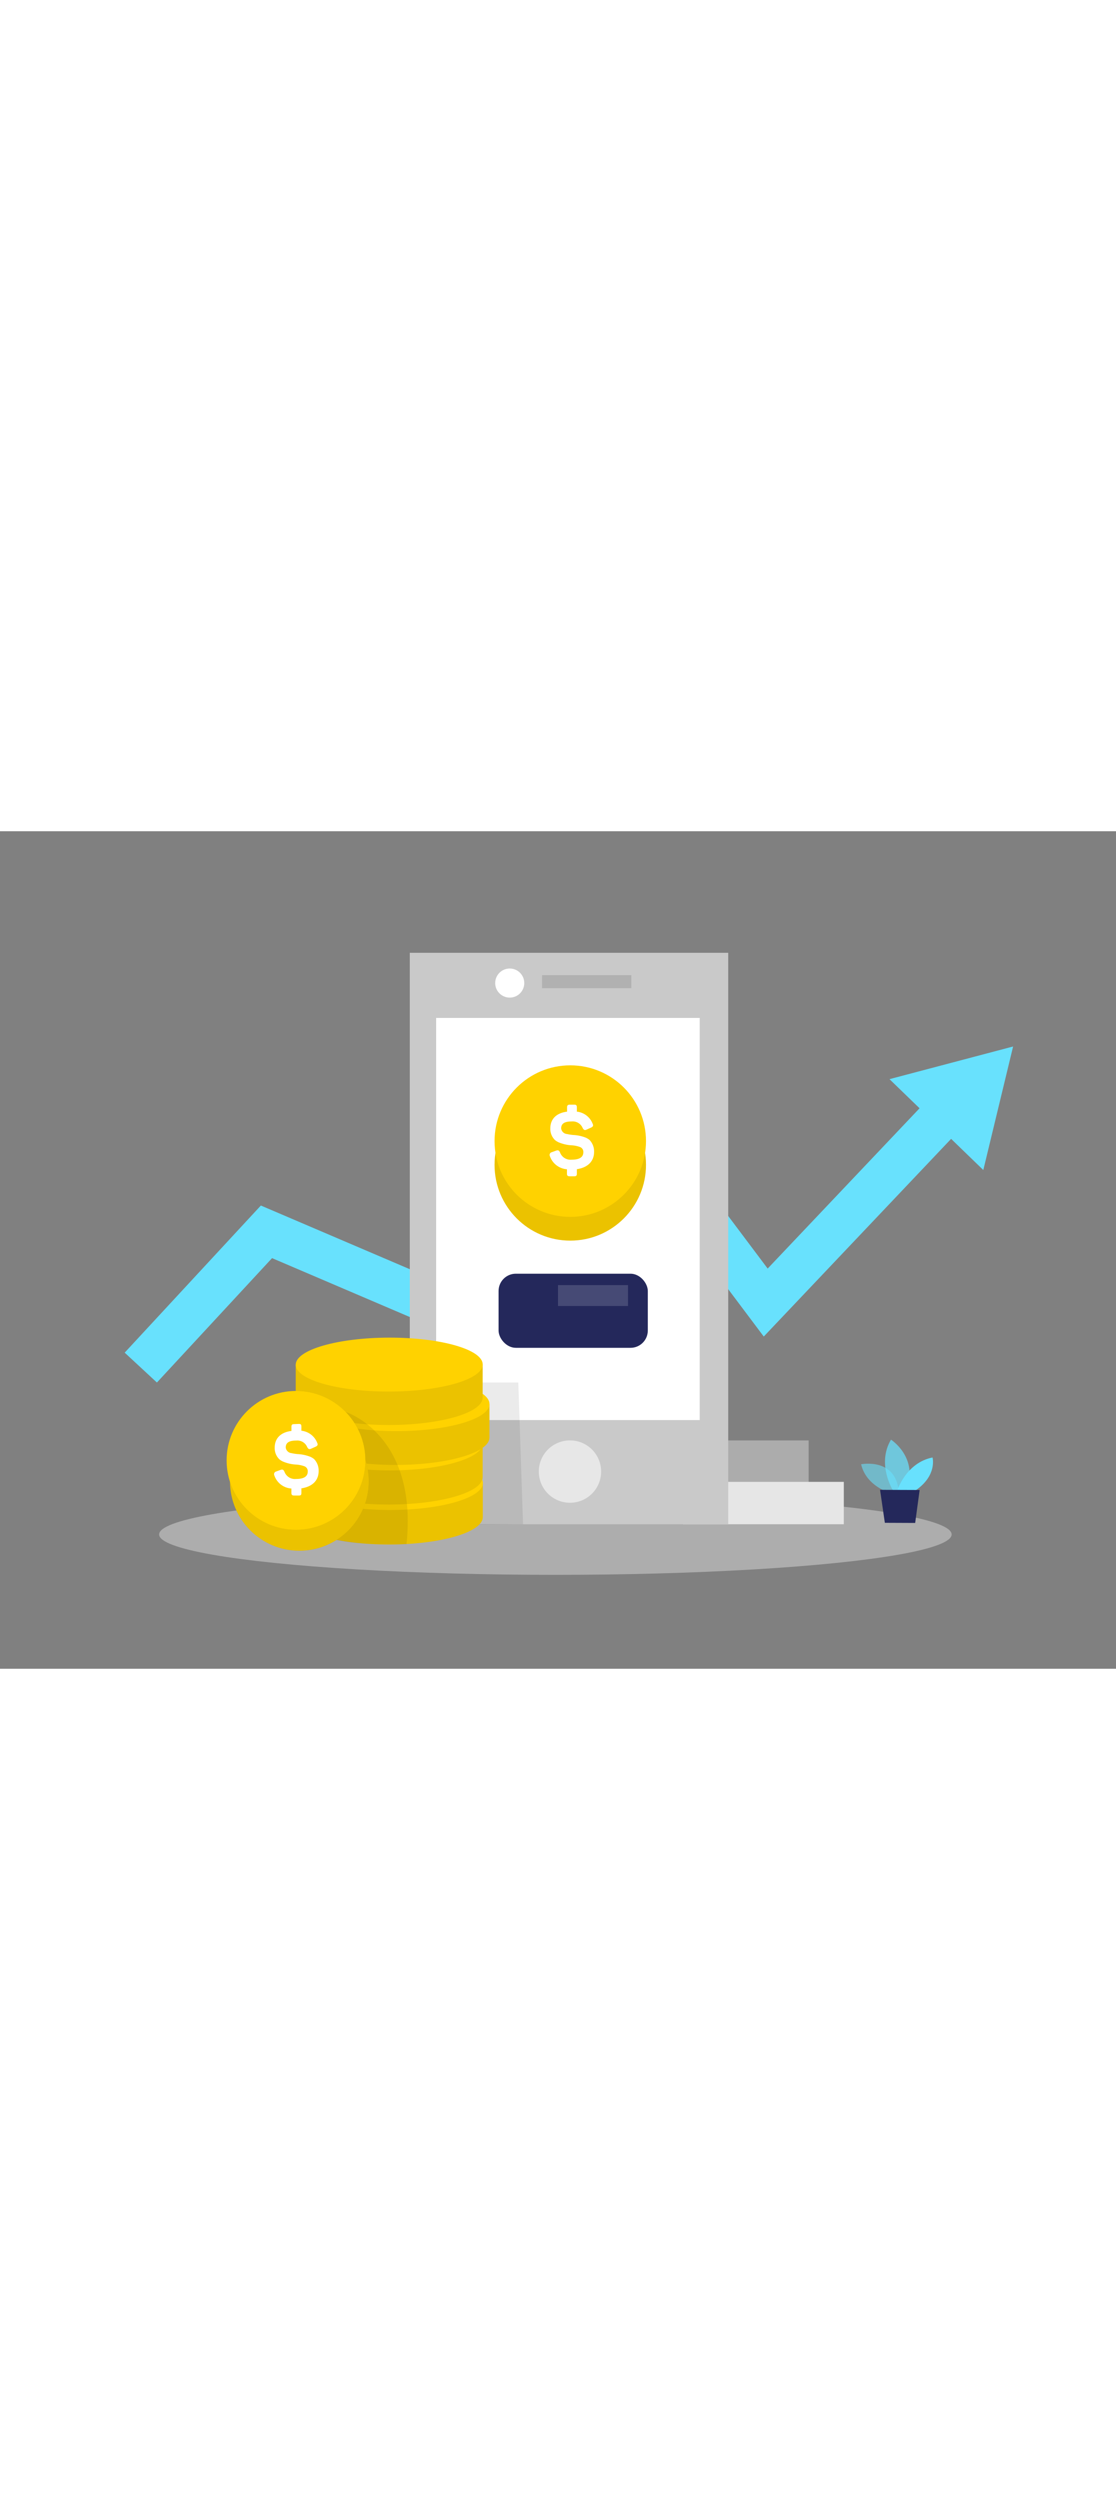 <svg id="Layer_1" data-name="Layer 1" xmlns="http://www.w3.org/2000/svg" viewBox="0 0 400 300" data-imageid="revenue-two-color-01270" imageName="Revenue" class="illustrations_image" style="width: 134px;"><rect x="0" y="0" width="400" height="300" fill="#808080" stroke="none"/><polygon points="363.12 77.1 318.81 88.8 329.59 99.23 275.15 156.65 227.94 93.78 158.3 161.76 93.5 134.07 44.69 186.77 56.24 197.47 97.51 152.91 161.77 180.37 226.11 117.57 273.75 181 340.9 110.19 352.44 121.35 363.12 77.1" fill="#68e1fd" class="target-color"/><ellipse cx="199.06" cy="251.89" rx="142.03" ry="14.47" fill="#e6e6e6" opacity="0.45"/><rect x="244.79" y="233.05" width="57.65" height="15.18" fill="#e6e6e6"/><rect x="232.19" y="218.21" width="57.65" height="15.18" fill="#e6e6e6" opacity="0.43"/><rect x="146.88" y="43.54" width="114.13" height="204.69" fill="#c9c9c9"/><rect x="156.32" y="66.87" width="94.47" height="144.05" fill="#fff"/><circle cx="204.29" cy="229.37" r="11.17" fill="#fff" opacity="0.56"/><rect x="194.29" y="51.54" width="32" height="4.67" opacity="0.12"/><circle cx="182.7" cy="54.38" r="5.21" fill="#fff"/><polygon points="169.09 197.47 185.77 197.47 187.47 248.23 157.17 248.53 169.09 197.47" opacity="0.08"/><circle cx="204.4" cy="119.5" r="27.14" fill="#ffd200"/><circle cx="204.4" cy="119.5" r="27.14" opacity="0.08"/><path d="M106,219.62l0,11.87c0,5.38,15,9.72,33.51,9.69s33.49-4.42,33.48-9.8l0-11.88Z" fill="#ffd200"/><circle cx="204.4" cy="110.99" r="27.14" fill="#ffd200"/><path d="M205.84,97.94c.7,0,.92.25.92,1v1.5a6.81,6.81,0,0,1,5.62,4.25c.37.73.22,1.13-.61,1.5l-1.5.67c-.7.34-1,.18-1.43-.55a3.85,3.85,0,0,0-3.92-2.36c-2.6,0-3.79.77-3.79,2.51a2.31,2.31,0,0,0,2.11,2,19,19,0,0,0,2.2.34,14.21,14.21,0,0,1,4.07.79,5.64,5.64,0,0,1,1.8,1,5.89,5.89,0,0,1,1.62,4.28c0,3.33-2.23,5.6-6.17,6.18v1.59c0,.7-.22.95-.92.95h-1.68c-.7,0-.95-.25-.95-.95v-1.56a7,7,0,0,1-6.12-4.71,1,1,0,0,1,.71-1.41l1.5-.55c.76-.27,1.1-.09,1.43.67a4,4,0,0,0,4.13,2.57c2.82,0,4.22-.88,4.22-2.69a1.86,1.86,0,0,0-1.31-1.89,10.23,10.23,0,0,0-3-.58,13.86,13.86,0,0,1-4.1-.89,5.84,5.84,0,0,1-1.77-1,5.57,5.57,0,0,1-1.65-4.16c0-3.3,2.08-5.5,6-6v-1.5c0-.7.25-1,.95-1Z" fill="#fff"/><path d="M106.05,233.93l0,11.87c0,5.39,15,9.72,33.51,9.69s33.49-4.42,33.48-9.8l0-11.87Z" fill="#ffd200"/><path d="M106.05,233.93l0,11.87c0,5.39,15,9.72,33.51,9.69s33.49-4.42,33.48-9.8l0-11.87Z" opacity="0.08"/><ellipse cx="139.88" cy="233.48" rx="33.19" ry="9.66" transform="translate(-0.39 0.24) rotate(-0.1)" fill="#ffd200"/><path d="M106,219.62l0,11.87c0,5.38,15,9.72,33.51,9.69s33.49-4.42,33.48-9.8l0-11.88Z" opacity="0.08"/><path d="M108.44,205.42l0,11.88c0,5.38,15,9.72,33.51,9.69s33.49-4.42,33.48-9.81l0-11.87Z" fill="#ffd200"/><path d="M106,191.11,106,203c0,5.38,15,9.72,33.51,9.69s33.49-4.42,33.48-9.8L173,191Z" fill="#ffd200"/><ellipse cx="139.85" cy="219.3" rx="33.19" ry="9.66" transform="translate(-0.37 0.24) rotate(-0.1)" fill="#ffd200"/><path d="M108.44,205.42l0,11.88c0,5.38,15,9.72,33.51,9.69s33.49-4.42,33.48-9.81l0-11.87Z" opacity="0.08"/><ellipse cx="142.24" cy="205.23" rx="33.19" ry="9.66" transform="translate(-0.35 0.24) rotate(-0.1)" fill="#ffd200"/><path d="M106,191.11,106,203c0,5.38,15,9.72,33.51,9.69s33.49-4.42,33.48-9.8L173,191Z" opacity="0.08"/><circle cx="107.3" cy="232.85" r="24.87" opacity="0.08"/><path d="M123.84,208s26,8,21.86,47.37c0,0-17,.57-25-1.5C113.46,252,123.84,208,123.84,208Z" opacity="0.08"/><ellipse cx="139.49" cy="191.06" rx="33.51" ry="9.66" transform="translate(-0.32 0.23) rotate(-0.1)" fill="#ffd200"/><circle cx="107.3" cy="232.85" r="24.87" fill="#ffd200"/><circle cx="107.3" cy="232.85" r="24.87" opacity="0.08"/><g opacity="0.08"><circle cx="106.09" cy="225.36" r="24.87"/></g><circle cx="106.09" cy="225.36" r="24.87" fill="#ffd200"/><rect x="178.7" y="158.49" width="53.49" height="26.55" rx="6.19" fill="#24285b"/><path d="M319,237s-8.51-2.32-10.36-10.25c0,0,13.19-2.66,13.56,10.95Z" fill="#68e1fd" opacity="0.58" class="target-color"/><path d="M320.07,236.13s-5.95-9.41-.72-18.2c0,0,10,6.37,5.58,18.22Z" fill="#68e1fd" opacity="0.73" class="target-color"/><path d="M321.6,236.14s3.14-9.94,12.64-11.82c0,0,1.79,6.45-6.15,11.84Z" fill="#68e1fd" class="target-color"/><polygon points="315.43 235.91 317.15 247.72 328.02 247.77 329.62 235.97 315.43 235.91" fill="#24285b"/><path d="M107.12,212.3c.7,0,.91.24.91.94v1.5a6.84,6.84,0,0,1,5.63,4.25c.37.74.21,1.13-.61,1.5l-1.5.67c-.7.34-1,.19-1.44-.55a3.82,3.82,0,0,0-3.91-2.35c-2.6,0-3.79.76-3.79,2.51a2.31,2.31,0,0,0,2.11,2,15.41,15.41,0,0,0,2.2.34,14.28,14.28,0,0,1,4.07.8,5.64,5.64,0,0,1,1.8,1,5.91,5.91,0,0,1,1.62,4.29c0,3.33-2.23,5.59-6.18,6.17V237c0,.71-.21.95-.91.95h-1.68c-.71,0-1-.24-1-.95v-1.56a6.94,6.94,0,0,1-6.12-4.71,1,1,0,0,1,.7-1.4l1.5-.55c.77-.28,1.1-.09,1.44.67a4,4,0,0,0,4.13,2.57c2.81,0,4.22-.89,4.22-2.69a1.88,1.88,0,0,0-1.32-1.9,10.49,10.49,0,0,0-3-.58,13.48,13.48,0,0,1-4.1-.89,5.42,5.42,0,0,1-1.77-1,5.55,5.55,0,0,1-1.66-4.15c0-3.31,2.08-5.51,6-6v-1.5c0-.7.24-.94,1-.94Z" fill="#fff"/><rect x="200" y="162.57" width="25.09" height="7.49" fill="#fff" opacity="0.16"/></svg>